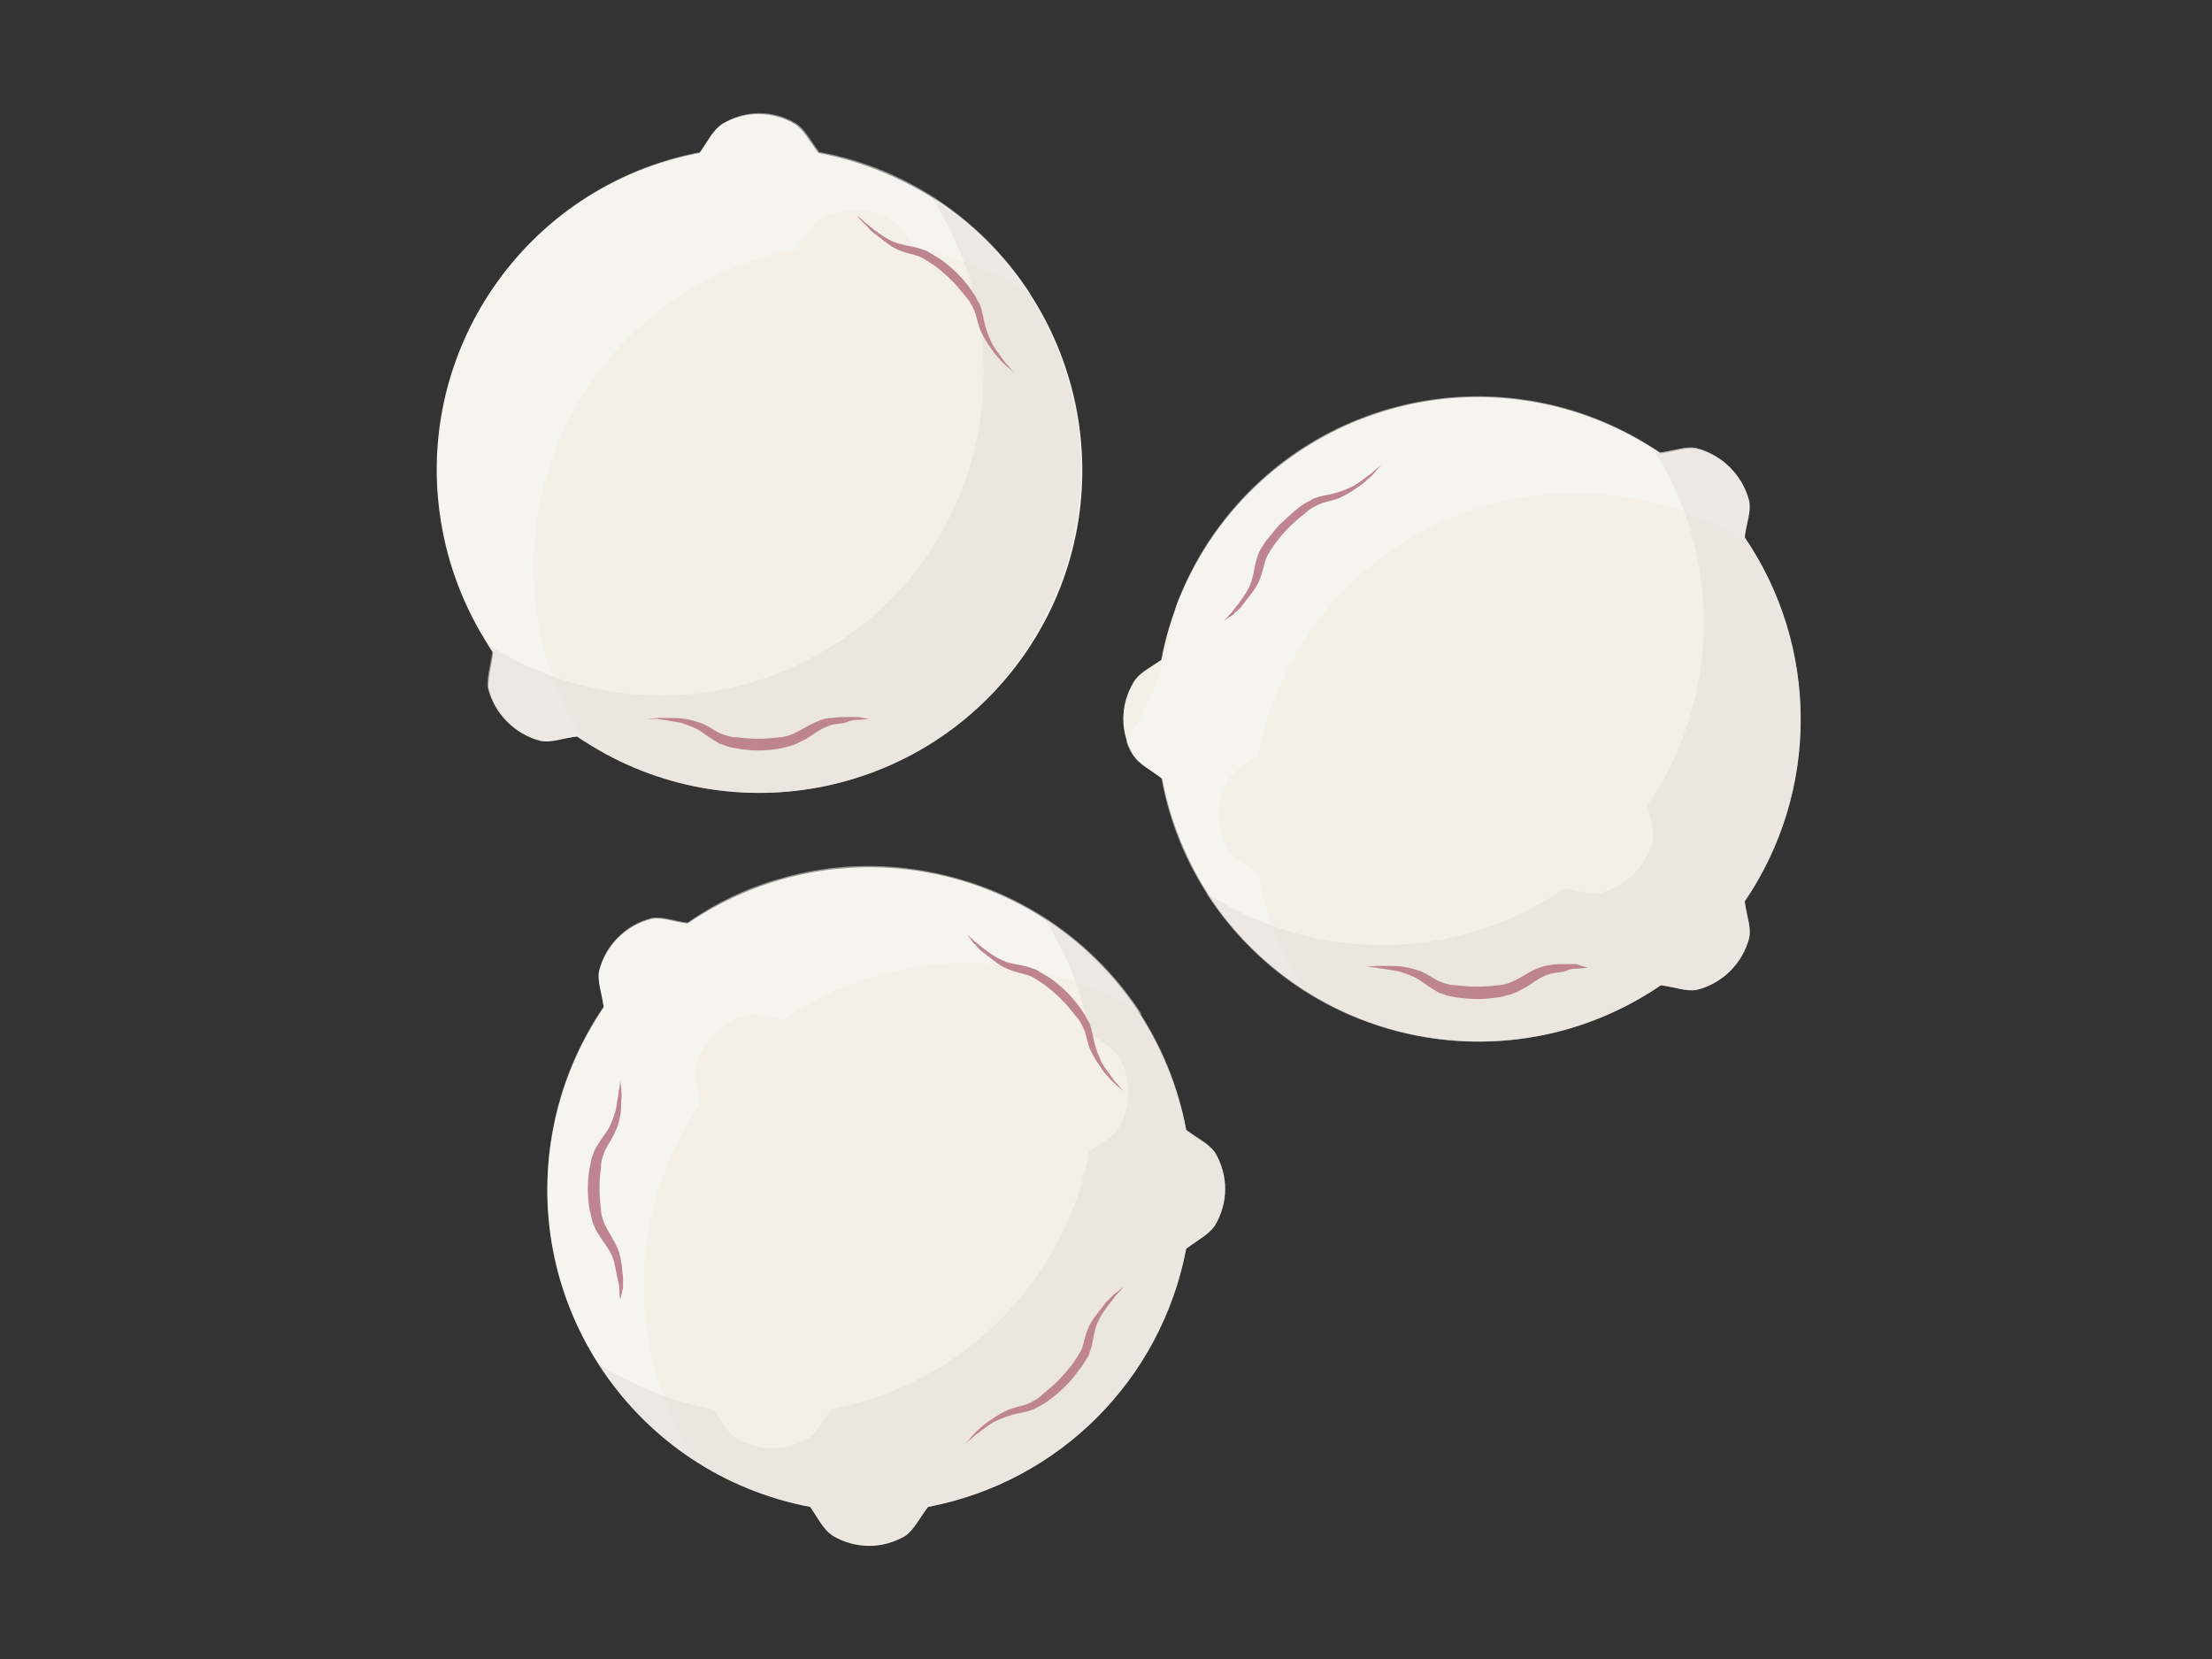 <?xml version="1.0" encoding="utf-8"?>
<!-- Generator: Adobe Illustrator 19.2.1, SVG Export Plug-In . SVG Version: 6.00 Build 0)  -->
<svg version="1.1" id="圖層_1" xmlns="http://www.w3.org/2000/svg" xmlns:xlink="http://www.w3.org/1999/xlink" x="0px" y="0px"
	 viewBox="0 0 240 180" style="enable-background:new 0 0 240 180;" xml:space="preserve">
<rect x="0" y="0" width="240" height="180" fill="#333333" stroke="none"/>
<style type="text/css">
	.st0{fill:none;}
	.st1{fill:#F4F0E8;}
	.st2{opacity:0.5;}
	.st3{fill:#F8F8F5;}
	.st4{fill:#E4DCD8;}
	.st5{fill:#BE8490;}
</style>
<title>花枝丸</title>
<rect class="st0" width="240" height="180"/>
<path class="st1" d="M88.8,16.6c-1-1.3-1.5-2.4-2.5-3.1c-2.5-1.5-5.5-1.5-8,0c-1,0.7-1.5,1.8-2.4,3.1c-19,3.6-31.5,21.9-27.9,40.9
	c0.9,4.8,2.8,9.3,5.5,13.3c-0.2,1.6-0.6,2.7-0.5,3.9c0.7,2.8,2.9,5,5.7,5.7c1.2,0.2,2.3-0.3,3.9-0.5c15.9,10.9,37.7,6.9,48.7-9.1
	c10.9-15.9,6.9-37.7-9.1-48.7C98.1,19.4,93.6,17.5,88.8,16.6z"/>
<path class="st1" d="M128.7,135.5c-2.7,14.2-13.8,25.3-28,28c-1,1.3-1.5,2.4-2.4,3.1c-2.5,1.5-5.5,1.5-8,0c-1-0.7-1.5-1.8-2.4-3.1
	c-19-3.6-31.5-21.9-27.9-40.9c0.9-4.8,2.8-9.3,5.5-13.3c-0.2-1.6-0.7-2.7-0.5-3.9c0.7-2.8,2.9-5,5.7-5.7c1.2-0.2,2.3,0.3,3.9,0.5
	c16-10.9,37.7-6.8,48.6,9.1c2.7,4,4.6,8.5,5.5,13.3c1.3,1,2.4,1.5,3.1,2.4c1.5,2.5,1.5,5.5,0,8C131.1,134,130,134.5,128.7,135.5z"/>
<path class="st1" d="M126,71.6c3.6-19,21.9-31.5,40.9-27.9c4.8,0.9,9.3,2.8,13.3,5.5c1.6-0.2,2.7-0.7,3.9-0.5c2.8,0.7,5,2.9,5.7,5.7
	c0.2,1.2-0.3,2.3-0.5,3.9c8.1,11.9,8.1,27.6,0,39.5c0.2,1.6,0.7,2.7,0.5,3.9c-0.7,2.8-2.9,5-5.7,5.7c-1.2,0.2-2.3-0.3-3.9-0.5
	c-16,10.9-37.7,6.8-48.6-9.1c-2.7-4-4.6-8.5-5.5-13.3c-1.3-1-2.4-1.5-3.1-2.5c-1.5-2.5-1.5-5.5,0-8C123.6,73,124.7,72.5,126,71.6z"
	/>
<g class="st2">
	<path class="st3" d="M62.6,79.9l0.8,0.5C53,64.1,57.7,42.5,73.9,32c3.8-2.4,8-4.1,12.5-5c1-1.3,1.5-2.4,2.4-3.1
		c2.5-1.5,5.5-1.5,8,0c1,0.7,1.5,1.8,2.5,3.1c4.4,0.8,8.7,2.5,12.5,4.9c-5.2-8.1-13.5-13.7-22.9-15.4c-1-1.3-1.5-2.4-2.5-3.1
		c-2.5-1.5-5.5-1.5-8,0c-1,0.7-1.5,1.8-2.4,3.1c-19,3.6-31.5,21.9-27.9,40.9c0.9,4.8,2.8,9.3,5.5,13.3c-0.2,1.6-0.6,2.7-0.5,3.9
		c0.7,2.8,2.9,5,5.7,5.7C59.9,80.5,61,80.1,62.6,79.9z"/>
	<path class="st3" d="M102.7,95c-6-1.5-12.4-1.4-18.3,0.4c-3.5,1-6.8,2.6-9.8,4.7c-1.6-0.2-2.7-0.7-3.9-0.5c-2.8,0.7-5,2.9-5.7,5.7
		c-0.2,1.2,0.3,2.3,0.5,3.9c-10.9,16-6.8,37.7,9.1,48.7c0.3,0.2,0.6,0.4,0.9,0.6c-7.7-11.8-7.5-27.1,0.5-38.8
		c-0.2-1.6-0.7-2.7-0.5-3.9c0.7-2.8,2.9-5,5.7-5.7c1.2-0.2,2.3,0.3,3.9,0.5c11.6-8,26.9-8.2,38.8-0.5C119,102.5,111.4,97.1,102.7,95
		z"/>
	<path class="st3" d="M189.2,58.2c0.2-1.6,0.7-2.7,0.5-3.9c-0.7-2.8-2.9-5-5.7-5.7c-1.2-0.2-2.3,0.3-3.9,0.5
		c-16-10.9-37.7-6.8-48.6,9.1c-1.6,2.3-2.9,4.9-3.9,7.5c-0.7,5.3-2.5,10.3-5.4,14.8c0.2,0.5,0.4,1,0.7,1.4c0.7,1,1.8,1.5,3.1,2.5
		c1.7,9.5,7.3,17.8,15.4,22.9c-2.4-3.8-4.1-8-4.9-12.5c-1.3-1-2.4-1.5-3.1-2.4c-1.5-2.5-1.5-5.5,0-8c0.7-1,1.8-1.5,3.1-2.4
		c3.6-19,21.9-31.5,40.9-27.9c4.4,0.8,8.7,2.5,12.4,4.9C189.5,58.8,189.4,58.5,189.2,58.2z"/>
</g>
<g class="st2">
	<path class="st4" d="M92.2,84.6c8-2.3,14.9-7.5,19.4-14.5c10.5-16.2,6-37.9-10.2-48.4c-0.1,0-0.1-0.1-0.2-0.1
		c10.4,16.3,5.7,37.9-10.6,48.3c-11.5,7.4-26.2,7.4-37.7,0c0.2,0.3,0.3,0.6,0.5,0.8c-0.2,1.6-0.6,2.7-0.5,3.9c0.7,2.8,2.9,5,5.7,5.7
		c1.2,0.2,2.3-0.3,3.9-0.5C71.2,85.8,82.1,87.6,92.2,84.6z"/>
	<path class="st4" d="M128.7,122.6c-1.7-9.5-7.3-17.8-15.4-23c2.4,3.8,4.1,8,4.9,12.5c1.3,1,2.4,1.5,3.1,2.4c1.5,2.5,1.5,5.5,0,8
		c-0.7,1-1.8,1.5-3.1,2.4c-2.7,14.2-13.8,25.3-28,28c-1,1.3-1.5,2.4-2.4,3.1c-2.5,1.5-5.5,1.5-8,0c-1-0.7-1.5-1.8-2.4-3.1
		c-4.4-0.8-8.6-2.5-12.4-4.9c5.2,8.1,13.5,13.7,22.9,15.4c1,1.3,1.5,2.4,2.4,3.1c2.5,1.5,5.5,1.5,8,0c1-0.7,1.5-1.8,2.4-3.1
		c14.2-2.7,25.3-13.8,28-28c1.3-1,2.4-1.5,3.1-2.4c1.5-2.5,1.5-5.5,0-8C131.1,124,130,123.5,128.7,122.6z"/>
	<path class="st4" d="M189.2,58.2c0.2-1.6,0.7-2.7,0.5-3.9c-0.7-2.8-2.9-5-5.7-5.7c-1.2-0.2-2.3,0.3-3.9,0.5
		c-0.3-0.2-0.6-0.4-0.8-0.5c7.6,11.8,7.4,27.1-0.5,38.7c0.2,1.6,0.7,2.7,0.5,3.9c-0.7,2.8-2.9,5-5.7,5.7c-1.2,0.2-2.3-0.3-3.9-0.5
		c-11.6,8-26.9,8.2-38.8,0.5c10.4,16.3,32.1,21,48.4,10.6c0.3-0.2,0.6-0.4,0.9-0.6c1.6,0.2,2.7,0.7,3.9,0.5c2.8-0.7,5-2.9,5.7-5.7
		c0.2-1.2-0.3-2.3-0.5-3.9C197.4,85.9,197.4,70.2,189.2,58.2z"/>
</g>
<path class="st5" d="M94.3,78l-1.1,0.1c-0.3,0-0.8,0-1.2,0.2s-1,0.2-1.5,0.3c-0.6,0.1-1.2,0.4-1.7,0.7c-0.5,0.3-1.1,0.8-1.8,1.1
	l-0.6,0.3l-0.5,0.2c-0.4,0.1-0.8,0.2-1.2,0.3c-1.6,0.3-3.2,0.3-4.8,0c-0.4-0.1-0.8-0.1-1.2-0.3l-0.6-0.2l-0.5-0.3
	c-0.7-0.4-1.3-0.9-1.8-1.2c-0.5-0.3-1.1-0.5-1.7-0.7c-0.5-0.2-1.1-0.2-1.5-0.3s-0.9-0.1-1.2-0.2L70.3,78l1.1-0.1c0.4,0,0.8,0,1.3,0
	c0.5,0,1.1,0,1.6,0.1c0.7,0.1,1.3,0.3,1.9,0.5c0.7,0.3,1.2,0.7,1.8,1c0.7,0.3,1.3,0.5,2,0.5c1.5,0.2,3,0.2,4.5,0
	c0.4,0,0.7-0.1,1.1-0.2l0.5-0.2l0.4-0.2c0.6-0.3,1.2-0.7,1.9-1c0.6-0.3,1.2-0.5,1.9-0.5c0.5-0.1,1.1-0.1,1.6-0.1c0.4,0,0.8,0,1.2,0
	L94.3,78z"/>
<path class="st5" d="M93,23.4c0,0,0.3,0.2,0.8,0.7c0.3,0.2,0.6,0.5,1,0.8s0.8,0.6,1.3,0.9c0.5,0.3,1.1,0.6,1.7,0.7
	c0.6,0.2,1.3,0.2,2.1,0.5l0.6,0.2l0.5,0.3c0.3,0.2,0.7,0.4,1,0.6c1.3,0.9,2.5,2.1,3.4,3.4c0.2,0.3,0.5,0.7,0.6,1l0.3,0.5l0.2,0.6
	c0.2,0.8,0.3,1.5,0.5,2.1c0.2,0.6,0.4,1.1,0.7,1.7c0.3,0.5,0.6,0.9,0.9,1.3s0.5,0.7,0.8,1c0.4,0.5,0.7,0.8,0.7,0.8s-0.3-0.3-0.8-0.7
	c-0.2-0.2-0.6-0.5-0.9-0.9c-0.4-0.4-0.7-0.8-1-1.3c-0.4-0.5-0.7-1.1-1-1.7c-0.3-0.7-0.4-1.4-0.6-2c-0.3-0.7-0.6-1.3-1.1-1.8
	c-0.9-1.2-2-2.3-3.2-3.2c-0.3-0.2-0.6-0.4-0.9-0.6l-0.5-0.3l-0.4-0.2c-0.6-0.2-1.3-0.3-2-0.6c-0.6-0.2-1.2-0.6-1.7-1
	c-0.4-0.3-0.9-0.7-1.3-1c-0.4-0.3-0.6-0.7-0.9-0.9C93.2,23.7,93,23.4,93,23.4z"/>
<path class="st5" d="M172.3,105l-1.1,0.1c-0.3,0-0.8,0-1.2,0.2s-1,0.2-1.5,0.3c-0.6,0.1-1.2,0.4-1.7,0.7c-0.5,0.3-1.1,0.8-1.8,1.1
	c-0.2,0.1-0.3,0.2-0.6,0.3l-0.5,0.2c-0.4,0.1-0.8,0.2-1.2,0.3c-0.8,0.1-1.6,0.2-2.4,0.2c-0.8,0-1.6-0.1-2.4-0.2
	c-0.4-0.1-0.8-0.1-1.2-0.3l-0.6-0.2l-0.5-0.3c-0.7-0.4-1.3-0.9-1.8-1.2c-0.5-0.3-1.1-0.5-1.7-0.7c-0.5-0.2-1.1-0.2-1.5-0.3
	s-0.9-0.1-1.2-0.2l-1.1-0.1l1.1-0.1c0.4,0,0.8,0,1.3,0c0.5,0,1.1,0,1.6,0.1c0.7,0.1,1.3,0.3,1.9,0.5c0.7,0.3,1.2,0.7,1.8,1
	c0.7,0.3,1.3,0.5,2,0.5c1.5,0.2,3,0.2,4.5,0c0.4,0,0.7-0.1,1.1-0.2l0.5-0.2l0.4-0.2c0.6-0.3,1.2-0.7,1.8-1c0.6-0.3,1.2-0.5,1.9-0.6
	c0.5-0.1,1.1-0.1,1.6-0.1c0.4,0,0.8,0,1.2,0L172.3,105z"/>
<path class="st5" d="M132.8,67.4c0,0,0.2-0.3,0.7-0.8c0.3-0.3,0.5-0.7,0.8-1c0.3-0.4,0.6-0.8,0.9-1.3c0.3-0.5,0.6-1.1,0.7-1.7
	c0.2-0.6,0.2-1.3,0.5-2.1c0.1-0.2,0.1-0.3,0.2-0.6l0.3-0.5c0.2-0.3,0.4-0.7,0.7-1c0.5-0.6,1-1.3,1.6-1.8c0.6-0.6,1.2-1.1,1.8-1.6
	c0.3-0.2,0.7-0.5,1-0.6l0.5-0.3l0.6-0.2c0.8-0.2,1.5-0.3,2.1-0.5c0.6-0.2,1.1-0.4,1.7-0.7c0.5-0.3,0.9-0.6,1.3-0.9s0.7-0.5,1-0.8
	c0.5-0.4,0.8-0.7,0.8-0.7s-0.3,0.3-0.7,0.8c-0.2,0.2-0.5,0.6-0.9,0.9c-0.4,0.4-0.8,0.7-1.3,1c-0.5,0.4-1.1,0.7-1.7,1
	c-0.7,0.3-1.4,0.4-2,0.6c-0.7,0.3-1.3,0.6-1.8,1.1c-1.2,0.9-2.3,2-3.2,3.2c-0.2,0.3-0.4,0.6-0.6,0.9l-0.3,0.5l-0.2,0.5
	c-0.2,0.6-0.3,1.3-0.6,2c-0.2,0.6-0.6,1.2-1,1.7c-0.3,0.4-0.7,0.9-1,1.3c-0.3,0.4-0.7,0.6-0.9,0.9C133.1,67.1,132.8,67.4,132.8,67.4
	z"/>
<path class="st5" d="M104.9,101.4c0,0,0.3,0.2,0.8,0.7c0.3,0.2,0.6,0.5,1,0.8s0.8,0.6,1.3,0.9c0.5,0.3,1.1,0.6,1.7,0.7
	c0.6,0.2,1.3,0.2,2.1,0.5l0.6,0.2l0.5,0.3c0.3,0.2,0.7,0.4,1,0.6c1.3,0.9,2.5,2.1,3.4,3.4c0.2,0.3,0.5,0.7,0.6,1l0.3,0.5l0.2,0.6
	c0.2,0.8,0.3,1.5,0.5,2.1c0.2,0.6,0.4,1.1,0.7,1.7c0.3,0.5,0.6,0.9,0.9,1.3c0.2,0.3,0.5,0.7,0.8,1c0.4,0.5,0.7,0.8,0.7,0.8
	s-0.3-0.3-0.8-0.7c-0.2-0.2-0.6-0.5-0.9-0.9c-0.4-0.4-0.7-0.8-1-1.3c-0.4-0.5-0.7-1.1-1-1.7c-0.3-0.7-0.4-1.4-0.6-2
	c-0.3-0.7-0.6-1.3-1.1-1.8c-0.9-1.2-2-2.3-3.2-3.2c-0.3-0.2-0.6-0.4-0.9-0.6l-0.5-0.3l-0.5-0.2c-0.6-0.2-1.3-0.3-2-0.6
	c-0.6-0.2-1.2-0.6-1.7-1c-0.4-0.3-0.9-0.7-1.3-1c-0.4-0.3-0.6-0.7-0.9-0.9C105.2,101.7,104.9,101.4,104.9,101.4z"/>
<path class="st5" d="M67.3,141c0,0-0.1-0.4-0.1-1.1c0-0.4-0.1-0.8-0.2-1.2c-0.1-0.5-0.2-1-0.3-1.5c-0.1-0.6-0.4-1.2-0.7-1.7
	c-0.3-0.5-0.8-1.1-1.2-1.8c-0.1-0.2-0.2-0.3-0.3-0.6l-0.2-0.5c-0.1-0.4-0.2-0.8-0.3-1.2c-0.3-1.6-0.3-3.2,0-4.8
	c0.1-0.4,0.1-0.8,0.3-1.2l0.2-0.6l0.3-0.5c0.4-0.7,0.9-1.3,1.2-1.8c0.3-0.5,0.5-1.1,0.7-1.7c0.2-0.5,0.2-1.1,0.3-1.5
	s0.1-0.9,0.2-1.2c0.1-0.7,0.1-1.1,0.1-1.1s0,0.4,0.1,1.1c0,0.3,0.1,0.8,0,1.3c0,0.5,0,1.1-0.1,1.6c-0.1,0.7-0.3,1.3-0.6,1.9
	c-0.3,0.7-0.7,1.2-1,1.8c-0.3,0.7-0.5,1.3-0.5,2c-0.2,1.5-0.2,3,0,4.5c0,0.4,0.1,0.7,0.2,1.1l0.2,0.5l0.2,0.4c0.3,0.6,0.7,1.2,1,1.8
	c0.3,0.6,0.5,1.2,0.6,1.9c0.1,0.5,0.1,1.1,0.2,1.6c0,0.5,0,0.9,0,1.2C67.4,140.6,67.3,141,67.3,141z"/>
<path class="st5" d="M121.9,139.6c0,0-0.2,0.3-0.7,0.8c-0.3,0.3-0.5,0.7-0.8,1c-0.3,0.4-0.6,0.8-0.9,1.3c-0.3,0.5-0.6,1.1-0.7,1.7
	c-0.2,0.6-0.2,1.3-0.5,2.1c-0.1,0.2-0.1,0.4-0.2,0.6l-0.3,0.5c-0.2,0.3-0.4,0.7-0.7,1c-0.9,1.3-2.1,2.5-3.4,3.4
	c-0.3,0.2-0.7,0.5-1,0.6l-0.5,0.3l-0.6,0.2c-0.8,0.2-1.5,0.3-2.1,0.5c-0.6,0.2-1.1,0.4-1.7,0.7c-0.5,0.3-0.9,0.6-1.3,0.9
	s-0.7,0.5-1,0.8c-0.5,0.4-0.8,0.7-0.8,0.7s0.3-0.3,0.7-0.8c0.2-0.2,0.5-0.6,0.9-0.9c0.4-0.4,0.8-0.7,1.3-1c0.5-0.4,1.1-0.7,1.7-1
	c0.7-0.3,1.4-0.4,2-0.6c0.7-0.3,1.3-0.6,1.8-1.1c0.6-0.5,1.2-1,1.7-1.5c0.5-0.5,1-1.1,1.5-1.7c0.2-0.3,0.4-0.6,0.6-0.9l0.3-0.5
	l0.2-0.4c0.2-0.6,0.3-1.3,0.6-2c0.2-0.6,0.6-1.2,1-1.7c0.3-0.4,0.7-0.9,1-1.3c0.3-0.3,0.6-0.6,0.9-0.9
	C121.6,139.9,121.9,139.6,121.9,139.6z"/>
</svg>
